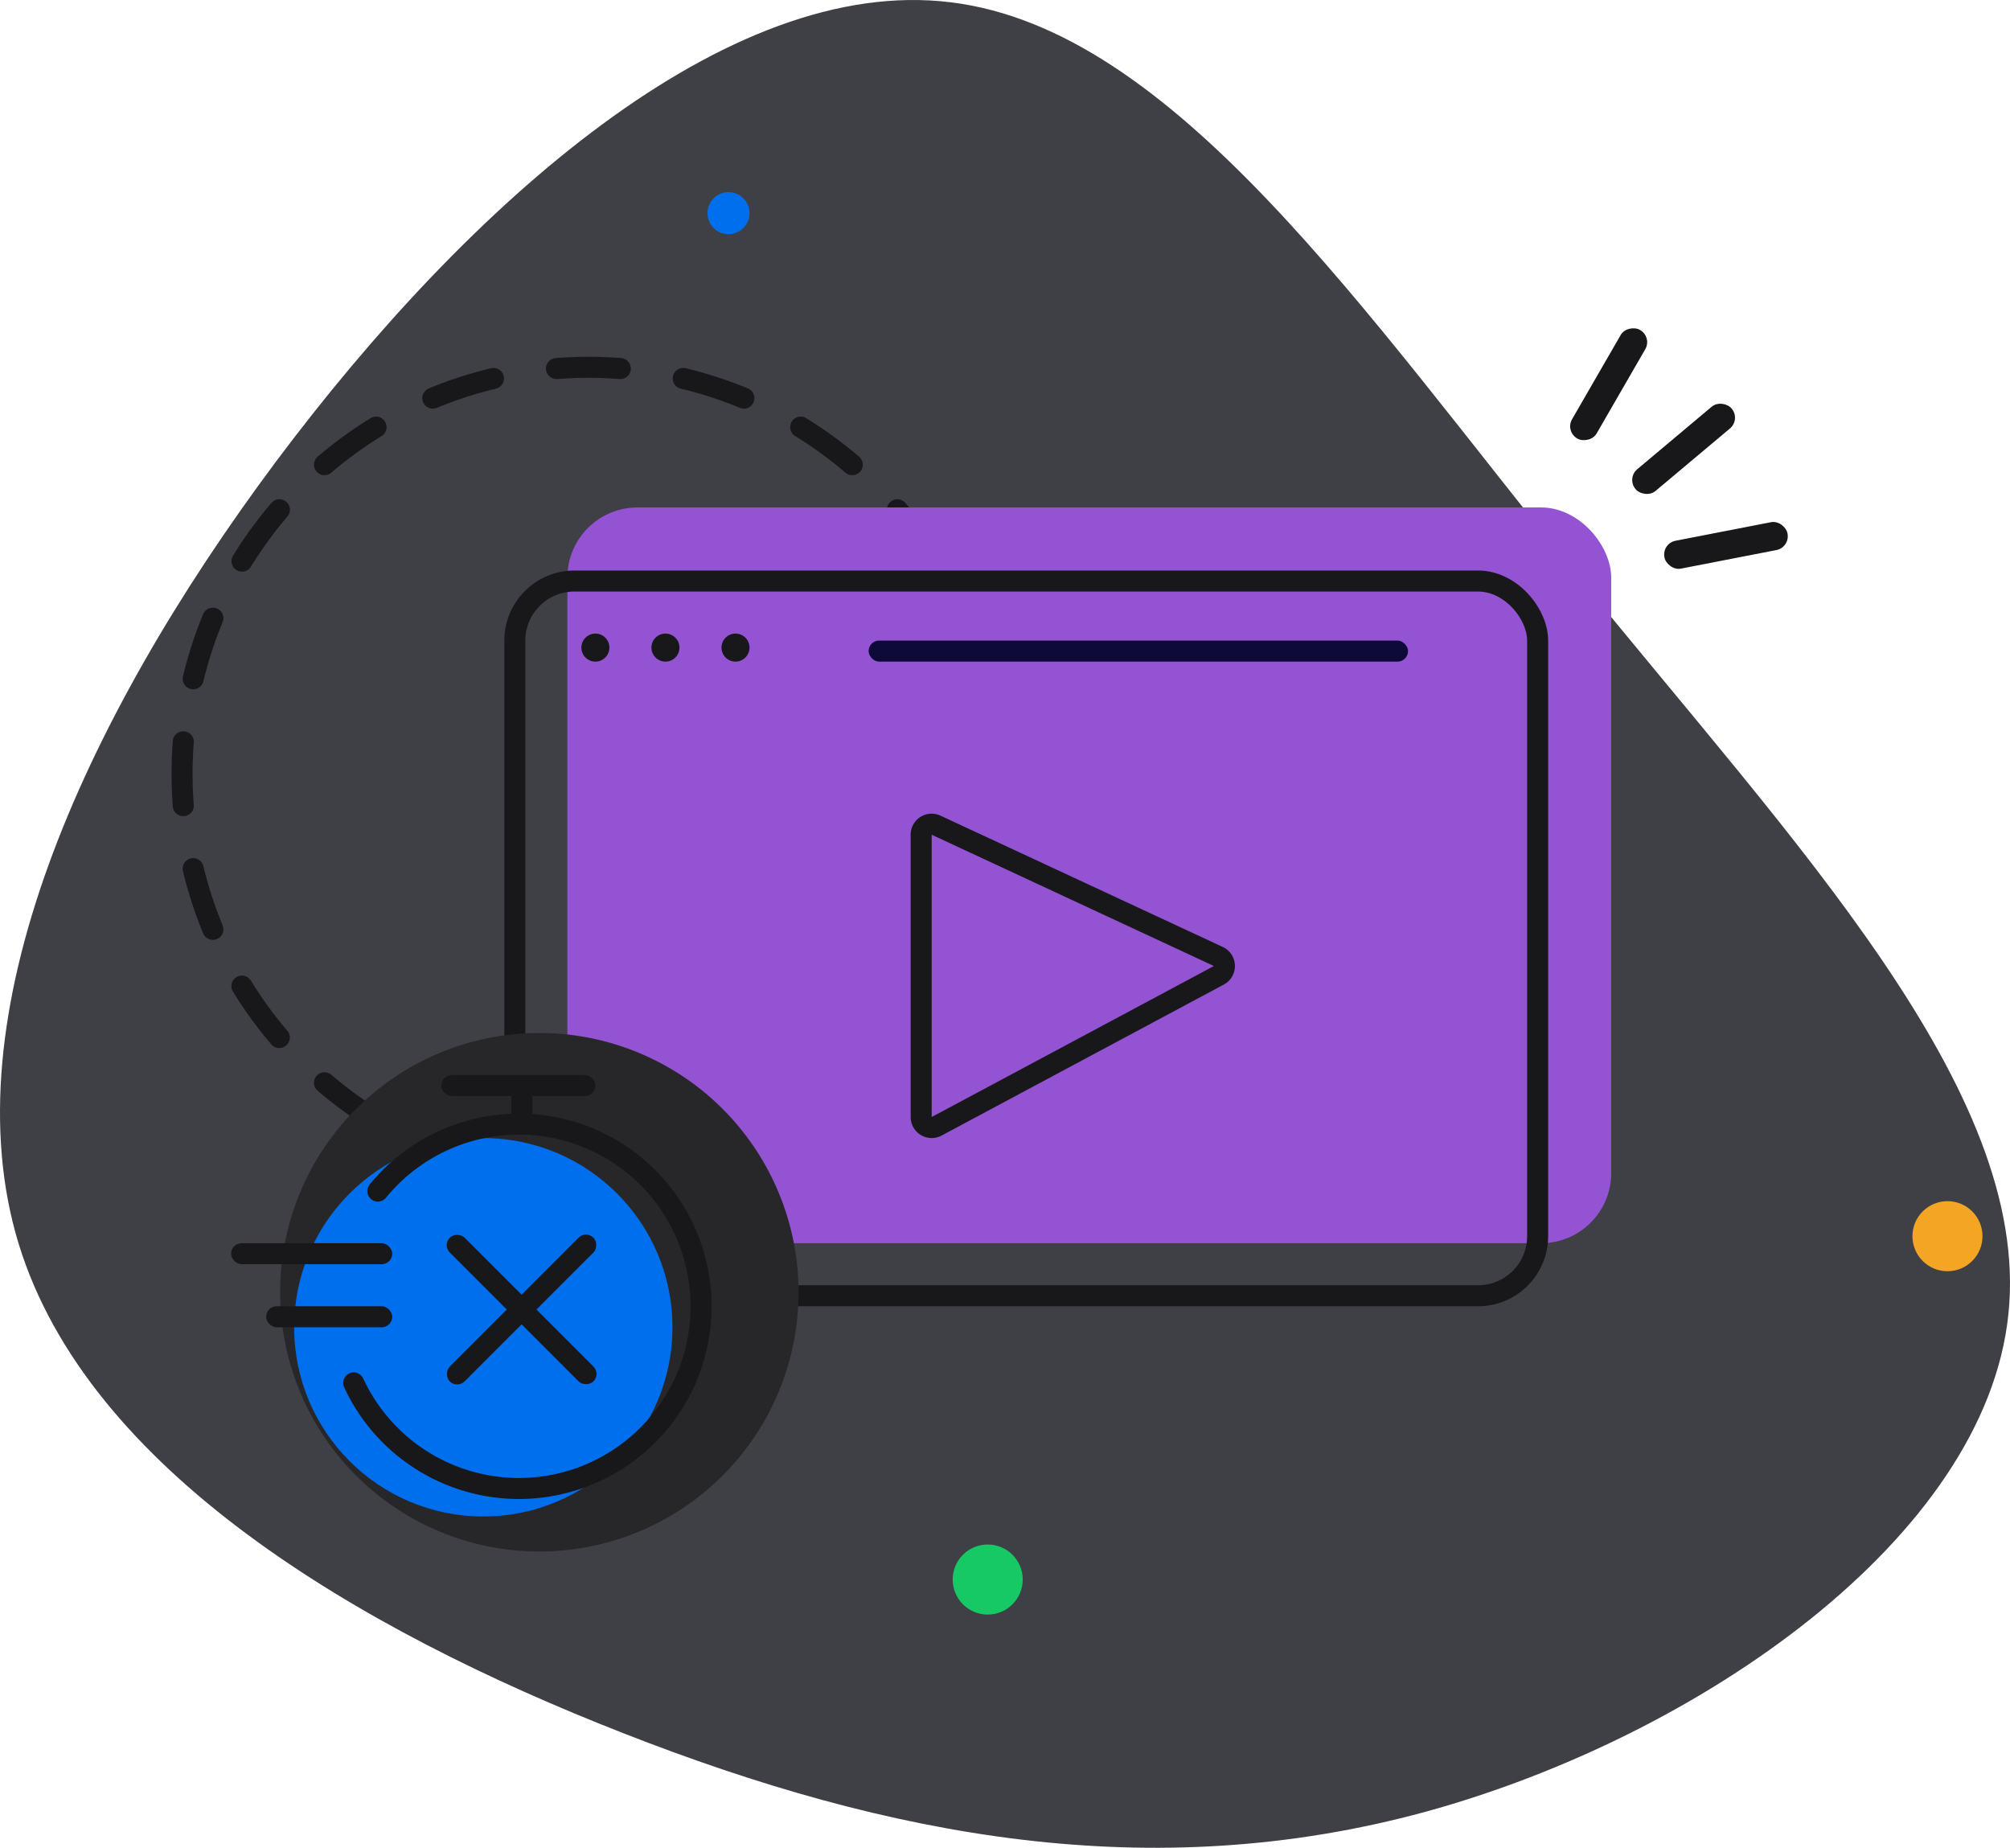 <svg xmlns="http://www.w3.org/2000/svg" width="286.915" height="263.701" viewBox="0 0 286.915 263.701">
  <defs>
    <style>
      .cls-1 {
        fill: #3f3f46;
      }

      .cls-1, .cls-5 {
        fill-rule: evenodd;
      }

      .cls-2 {
        fill: #006fee;
      }

      .cls-3 {
        fill: #17c964;
      }

      .cls-4 {
        fill: #f5a524;
      }

      .cls-5, .cls-6 {
        fill: #18181b;
      }

      .cls-7 {
        fill: #9353d3;
      }

      .cls-11, .cls-8 {
        fill: none;
        stroke: #18181b;
        stroke-width: 3px;
      }

      .cls-9 {
        fill: #0d0938;
      }

      .cls-10 {
        fill: #27272a;
      }

      .cls-11 {
        stroke-linecap: round;
      }
    </style>
  </defs>
  <g id="Session-Expired" transform="translate(-17 -43)">
    <path id="Path_347" data-name="Path 347" class="cls-1" d="M242.211,125.195c30.612,37.859,64.783,73.325,61.482,105.295-3.236,31.906-44.073,60.317-83.162,71.061-39.154,10.678-76.561,3.688-114.551-11.2-37.924-14.82-76.431-37.536-86.333-69.895-9.837-32.294,8.93-74.3,36.695-111.509C84.106,71.8,120.865,39.379,152.707,43.327c31.9,3.883,58.893,44.072,89.5,81.868Z"/>
    <circle id="Ellipse_81" data-name="Ellipse 81" class="cls-2" cx="3" cy="3" r="3" transform="translate(117.989 70.42)"/>
    <circle id="Ellipse_82" data-name="Ellipse 82" class="cls-3" cx="5" cy="5" r="5" transform="translate(152.989 263.42)"/>
    <circle id="Ellipse_83" data-name="Ellipse 83" class="cls-4" cx="5" cy="5" r="5" transform="translate(289.989 214.42)"/>
    <path id="Path_348" data-name="Path 348" class="cls-5" d="M96.317,94.1a60.285,60.285,0,0,1,9.343,0,1.5,1.5,0,1,1-.232,2.992,57.3,57.3,0,0,0-8.878,0,1.5,1.5,0,1,1-.233-2.991ZM88.9,96.661a1.5,1.5,0,0,1-1.11,1.808,56.046,56.046,0,0,0-8.43,2.738,1.5,1.5,0,0,1-1.15-2.772,59.05,59.05,0,0,1,8.882-2.884,1.5,1.5,0,0,1,1.808,1.11Zm24.174,0a1.5,1.5,0,0,1,1.807-1.11,59.032,59.032,0,0,1,8.882,2.884,1.5,1.5,0,1,1-1.149,2.772,56.024,56.024,0,0,0-8.431-2.738,1.5,1.5,0,0,1-1.109-1.808Zm-41.117,6.513a1.5,1.5,0,0,1-.494,2.064,56.625,56.625,0,0,0-7.17,5.217,1.5,1.5,0,1,1-1.95-2.28,59.72,59.72,0,0,1,7.55-5.494,1.5,1.5,0,0,1,2.064.493Zm58.06,0a1.5,1.5,0,0,1,2.063-.493,59.741,59.741,0,0,1,7.55,5.494,1.5,1.5,0,0,1-1.95,2.28,56.519,56.519,0,0,0-7.17-5.217,1.5,1.5,0,0,1-.493-2.064Zm-72.16,11.437a1.5,1.5,0,0,1,.165,2.115,56.719,56.719,0,0,0-5.218,7.17,1.5,1.5,0,0,1-2.556-1.569,59.638,59.638,0,0,1,5.494-7.55,1.5,1.5,0,0,1,2.115-.166Zm86.26,0a1.5,1.5,0,0,1,2.115.166,59.668,59.668,0,0,1,5.494,7.55,1.5,1.5,0,1,1-2.557,1.569,56.669,56.669,0,0,0-5.218-7.17A1.5,1.5,0,0,1,144.119,114.611ZM47.964,129.833a1.5,1.5,0,0,1,.811,1.96,56.073,56.073,0,0,0-2.737,8.43,1.5,1.5,0,0,1-2.918-.7A59.043,59.043,0,0,1,46,130.644a1.5,1.5,0,0,1,1.96-.811Zm106.049,0a1.5,1.5,0,0,1,1.96.811,59.054,59.054,0,0,1,2.884,8.881,1.5,1.5,0,1,1-2.917.7,56.086,56.086,0,0,0-2.738-8.43,1.5,1.5,0,0,1,.811-1.96ZM43.281,147.369a1.5,1.5,0,0,1,1.38,1.612,57.285,57.285,0,0,0,0,8.878,1.5,1.5,0,0,1-2.992.232,60.313,60.313,0,0,1,0-9.342A1.5,1.5,0,0,1,43.281,147.369Zm115.415,0a1.5,1.5,0,0,1,1.612,1.38,60.161,60.161,0,0,1,0,9.342,1.5,1.5,0,1,1-2.991-.232,57.2,57.2,0,0,0,0-8.878,1.5,1.5,0,0,1,1.379-1.612ZM44.23,165.507a1.5,1.5,0,0,1,1.808,1.11,56.074,56.074,0,0,0,2.737,8.43A1.5,1.5,0,1,1,46,176.2a59.044,59.044,0,0,1-2.885-8.881A1.5,1.5,0,0,1,44.23,165.507Zm113.517,0a1.5,1.5,0,0,1,1.11,1.808,59.054,59.054,0,0,1-2.884,8.881,1.5,1.5,0,1,1-2.771-1.149,56.084,56.084,0,0,0,2.738-8.43,1.5,1.5,0,0,1,1.807-1.11Zm-107,16.943a1.5,1.5,0,0,1,2.063.493,56.656,56.656,0,0,0,5.218,7.171,1.5,1.5,0,0,1-2.28,1.949,59.637,59.637,0,0,1-5.494-7.55A1.5,1.5,0,0,1,50.743,182.45Zm100.491,0a1.5,1.5,0,0,1,.494,2.063,59.667,59.667,0,0,1-5.494,7.55,1.5,1.5,0,1,1-2.281-1.949,56.61,56.61,0,0,0,5.218-7.171,1.5,1.5,0,0,1,2.063-.493ZM62.18,196.55a1.5,1.5,0,0,1,2.115-.166,56.537,56.537,0,0,0,7.17,5.218,1.5,1.5,0,0,1-1.57,2.557,59.722,59.722,0,0,1-7.55-5.494,1.5,1.5,0,0,1-.165-2.115Zm77.617,0a1.5,1.5,0,0,1-.165,2.115,59.738,59.738,0,0,1-7.55,5.494,1.5,1.5,0,1,1-1.57-2.557,56.429,56.429,0,0,0,7.17-5.218,1.5,1.5,0,0,1,2.115.166Zm-62.4,9.894a1.5,1.5,0,0,1,1.96-.811,56.076,56.076,0,0,0,8.43,2.738,1.5,1.5,0,1,1-.7,2.917,58.948,58.948,0,0,1-8.881-2.884,1.5,1.5,0,0,1-.811-1.96Zm47.174,0a1.5,1.5,0,0,1-.811,1.96,58.914,58.914,0,0,1-8.882,2.884,1.5,1.5,0,1,1-.7-2.917,56.059,56.059,0,0,0,8.431-2.738,1.5,1.5,0,0,1,1.96.811Zm-29.638,4.683a1.5,1.5,0,0,1,1.612-1.379,57.191,57.191,0,0,0,8.878,0,1.5,1.5,0,0,1,.232,2.991,60.181,60.181,0,0,1-9.343,0,1.5,1.5,0,0,1-1.379-1.612Z"/>
    <rect id="Rectangle_192" data-name="Rectangle 192" class="cls-6" width="17.89" height="4.051" rx="2" transform="matrix(0.766, -0.643, 0.643, 0.766, 249.17, 111.255)"/>
    <rect id="Rectangle_193" data-name="Rectangle 193" class="cls-6" width="17.89" height="4.051" rx="2" transform="translate(240.4 104.568) rotate(-60)"/>
    <rect id="Rectangle_194" data-name="Rectangle 194" class="cls-6" width="17.89" height="4.051" rx="2" transform="translate(254.204 120.554) rotate(-11)"/>
    <rect id="Rectangle_195" data-name="Rectangle 195" class="cls-7" width="149" height="105" rx="10" transform="translate(97.989 115.42)"/>
    <rect id="Rectangle_196" data-name="Rectangle 196" class="cls-8" width="146" height="102" rx="8.5" transform="translate(90.489 125.92)"/>
    <circle id="Ellipse_84" data-name="Ellipse 84" class="cls-6" cx="2" cy="2" r="2" transform="translate(99.989 133.42)"/>
    <circle id="Ellipse_85" data-name="Ellipse 85" class="cls-6" cx="2" cy="2" r="2" transform="translate(109.989 133.42)"/>
    <circle id="Ellipse_86" data-name="Ellipse 86" class="cls-6" cx="2" cy="2" r="2" transform="translate(119.989 133.42)"/>
    <path id="Path_349" data-name="Path 349" class="cls-8" d="M148.489,162.124a1.5,1.5,0,0,1,2.132-1.36l40.29,18.739a1.5,1.5,0,0,1,.074,2.683L150.7,203.736a1.5,1.5,0,0,1-2.207-1.323V162.124Z"/>
    <rect id="Rectangle_197" data-name="Rectangle 197" class="cls-9" width="77" height="3" rx="1.5" transform="translate(140.989 134.42)"/>
    <path id="Path_352" data-name="Path 352" class="cls-10" d="M37,0A37,37,0,1,1,0,37,37,37,0,0,1,37,0Z" transform="translate(56.989 190.42)"/>
    <rect id="Rectangle_198" data-name="Rectangle 198" class="cls-6" width="22" height="3" rx="1.5" transform="translate(79.989 196.42)"/>
    <path id="Path_350" data-name="Path 350" class="cls-6" d="M89.989,198.42h3v6h-3Z"/>
    <circle id="Ellipse_88" data-name="Ellipse 88" class="cls-2" cx="27" cy="27" r="27" transform="translate(58.989 205.42)"/>
    <rect id="Rectangle_199" data-name="Rectangle 199" class="cls-6" width="3" height="29" rx="1.5" transform="translate(100.648 218.574) rotate(45)"/>
    <rect id="Rectangle_200" data-name="Rectangle 200" class="cls-6" width="3" height="29" rx="1.5" transform="translate(80.143 220.694) rotate(-45)"/>
    <rect id="Rectangle_201" data-name="Rectangle 201" class="cls-6" width="23" height="3" rx="1.5" transform="translate(49.989 220.42)"/>
    <rect id="Rectangle_202" data-name="Rectangle 202" class="cls-6" width="18" height="3" rx="1.5" transform="translate(54.989 229.42)"/>
    <path id="Path_351" data-name="Path 351" class="cls-11" d="M67.488,240.359a26,26,0,1,0,3.447-27.376"/>
  </g>
</svg>
